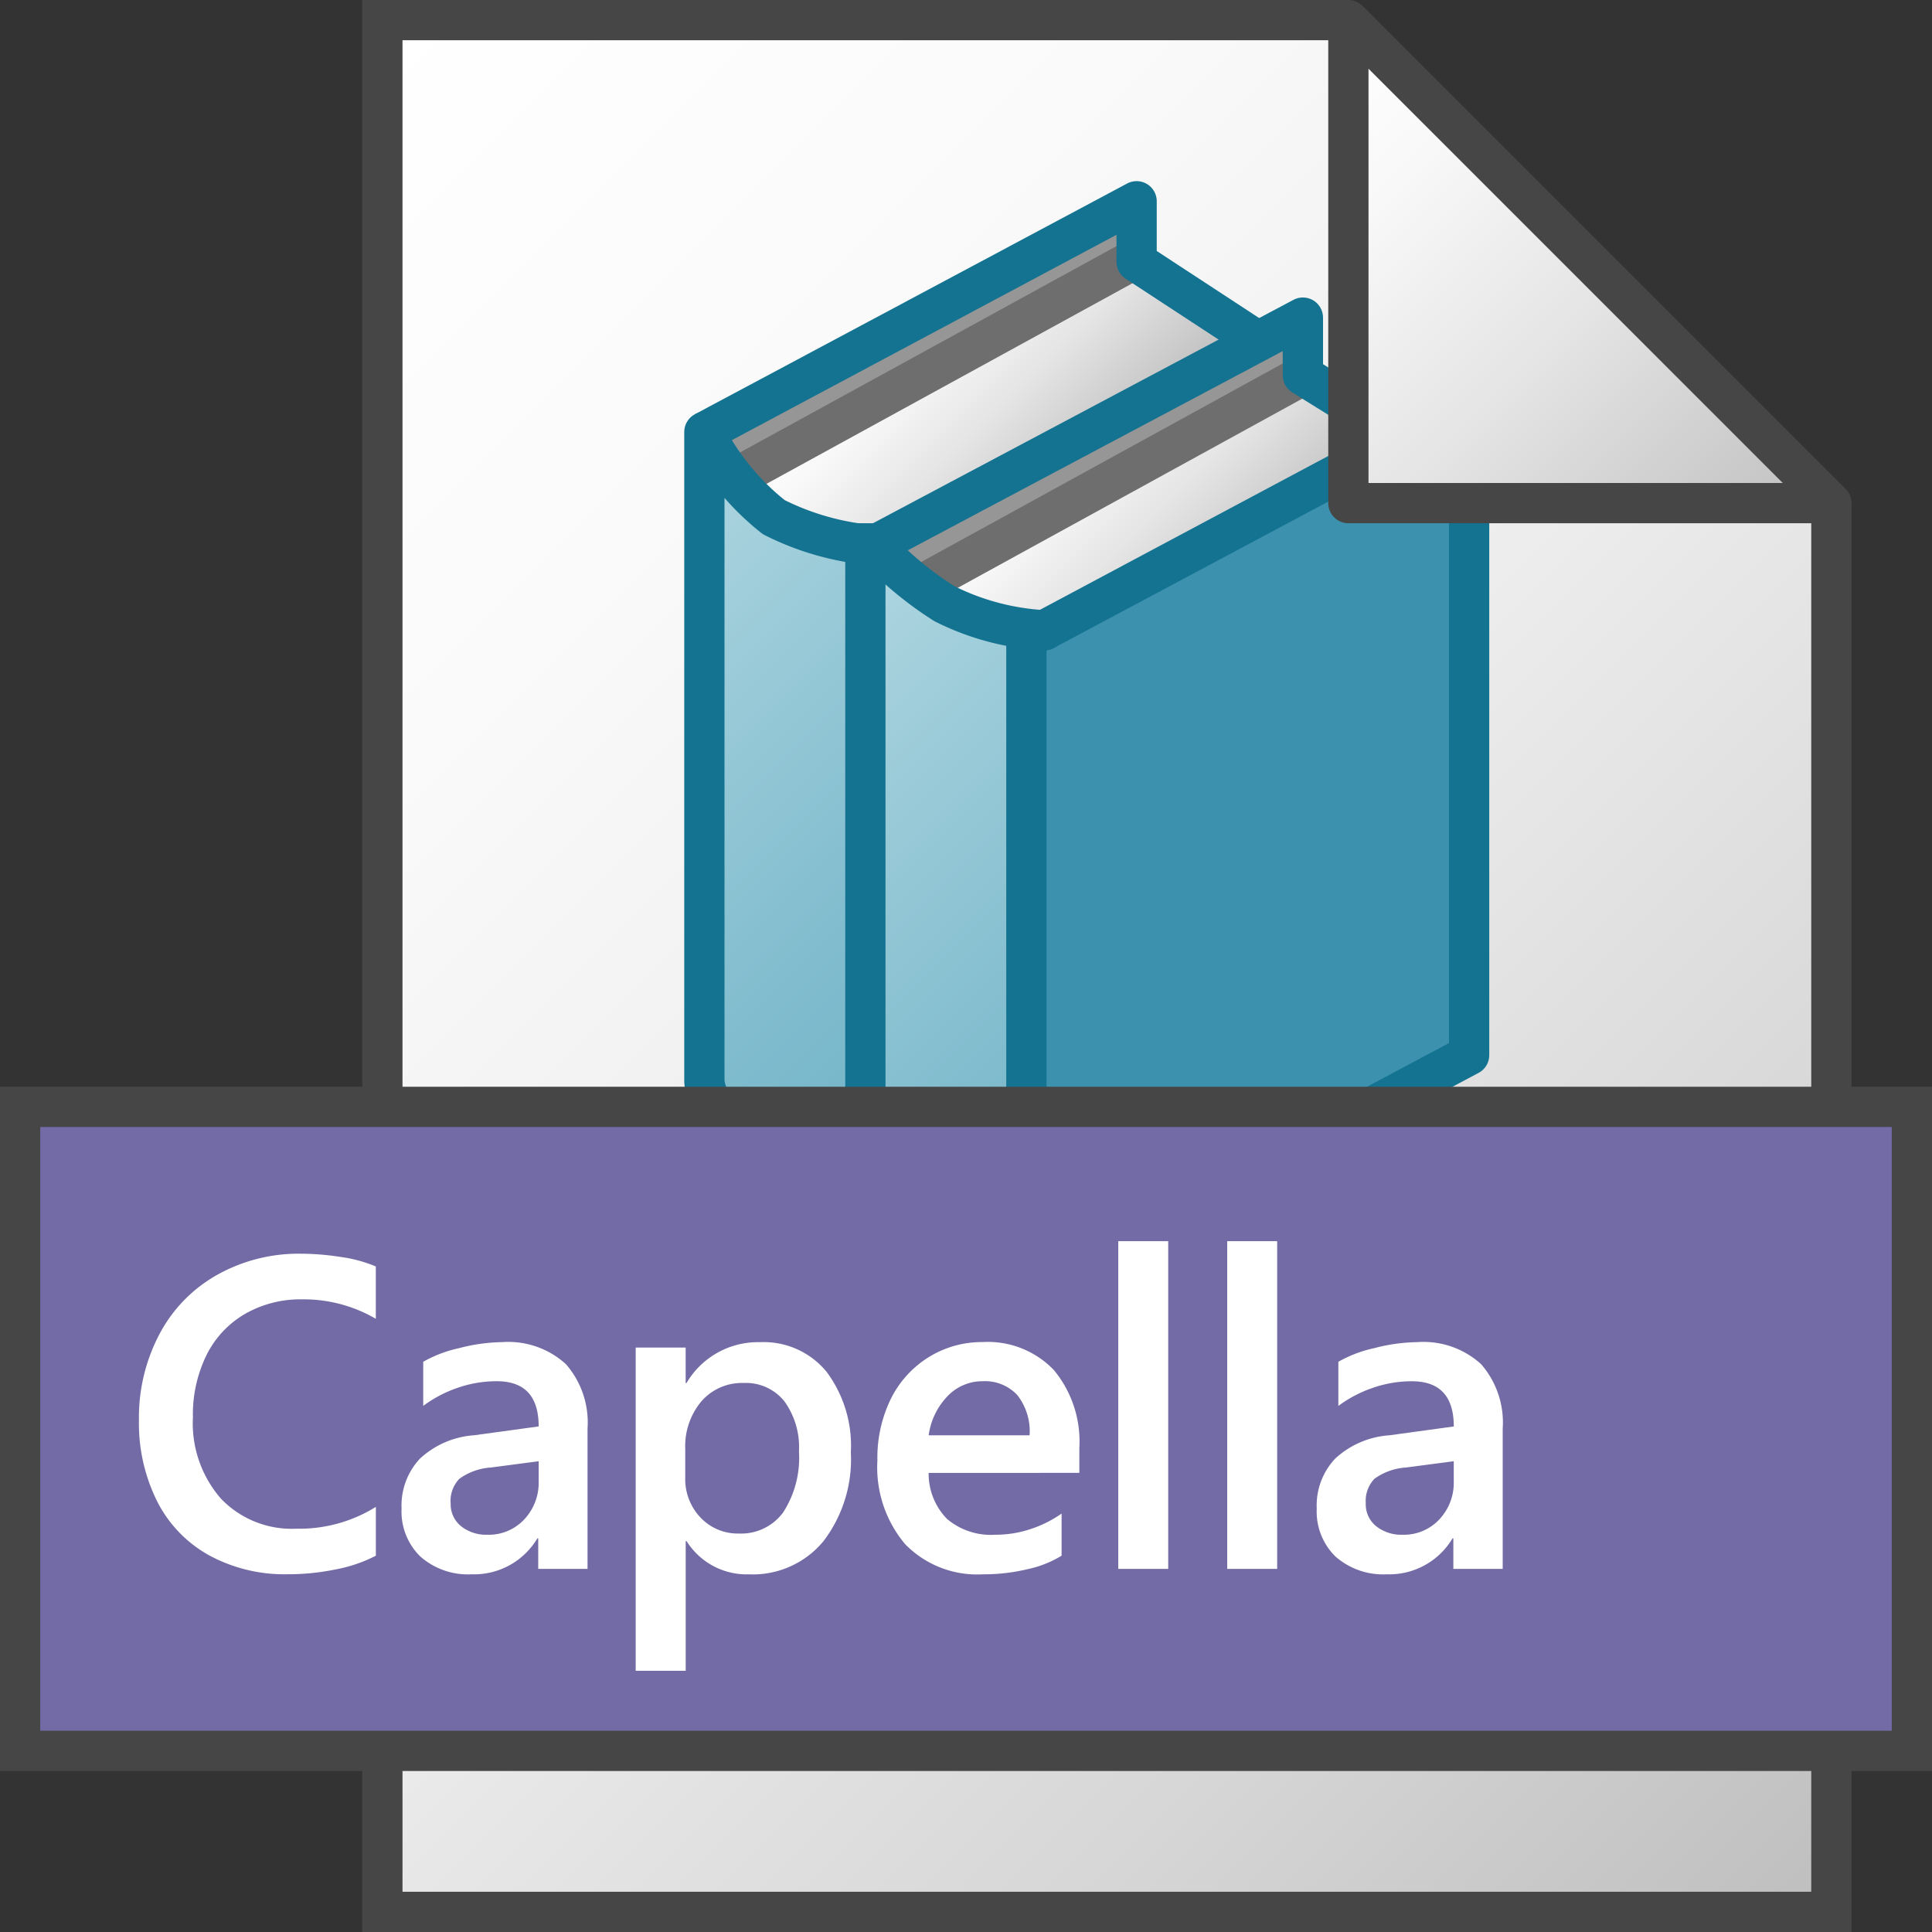 <svg id="Layer_1" data-name="Layer 1" xmlns="http://www.w3.org/2000/svg" xmlns:xlink="http://www.w3.org/1999/xlink" viewBox="0 0 48 48">
    <rect x="0" y="0" width="48" height="48" fill="#333333" stroke="none"/>
    <linearGradient id="linear-gradient" x1="3.705" y1="41.705" x2="45.205" y2="0.205" gradientTransform="matrix(1, 0, 0, -1, 0, 48)" gradientUnits="userSpaceOnUse">
      <stop offset="0" stop-color="#fff"/>
      <stop offset="0.232" stop-color="#fafafa"/>
      <stop offset="0.496" stop-color="#ededed"/>
      <stop offset="0.775" stop-color="#d6d6d6"/>
      <stop offset="1" stop-color="#bebebe"/>
    </linearGradient>
    <linearGradient id="paper_gradient" data-name="paper gradient" x1="22.115" y1="7.846" x2="26.717" y2="12.448" gradientUnits="userSpaceOnUse">
      <stop offset="0" stop-color="#fff"/>
      <stop offset="0.221" stop-color="#f8f8f8"/>
      <stop offset="0.541" stop-color="#e5e5e5"/>
      <stop offset="0.92" stop-color="#c6c6c6"/>
      <stop offset="1" stop-color="#bebebe"/>
    </linearGradient>
    <linearGradient id="New_Gradient_Swatch_4" data-name="New Gradient Swatch 4" x1="13.7" y1="14.533" x2="24.959" y2="25.793" gradientUnits="userSpaceOnUse">
      <stop offset="0" stop-color="#afd7e1"/>
      <stop offset="0.159" stop-color="#a4d0dc"/>
      <stop offset="0.706" stop-color="#80bcce"/>
      <stop offset="1" stop-color="#73b4c8"/>
    </linearGradient>
    <linearGradient id="paper_gradient-2" x1="26.119" y1="10.409" x2="30.732" y2="15.021" xlink:href="#paper_gradient"/>
    <linearGradient id="New_Gradient_Swatch_4-2" x1="18.156" y1="17.114" x2="29.416" y2="28.373" xlink:href="#New_Gradient_Swatch_4"/>
    <linearGradient id="paper_gradient-3" x1="30.5" y1="44.5" x2="42.5" y2="32.5" gradientTransform="matrix(1, 0, 0, -1, 0, 48)" xlink:href="#paper_gradient"/>
  <polygon points="33.321 0.5 9.5 0.5 9.5 47.5 45.5 47.5 45.5 12.679 33.321 0.5" stroke="#464646" stroke-miterlimit="10" fill="url(#linear-gradient)"/>
    <polyline points="17.799 12.162 28.122 6.517 31.033 8.132 21.684 13.355" fill="url(#paper_gradient)"/>
    <polygon points="28.056 5.103 28.056 6.506 17.799 12.151 17.5 10.733 28.056 5.103" fill="#969696"/>
    <path d="M21.722,29.029a3.961,3.961,0,0,1-2.668-.469C17.567,27.776,17.5,27.088,17.5,27.088V10.733A5.847,5.847,0,0,0,19.168,12.81a7.296,7.296,0,0,0,2.554.738Z" fill="url(#New_Gradient_Swatch_4)"/>
  <polyline points="21.978 14.55 32.278 9.326 34.873 10.88 25.944 15.659" fill="url(#paper_gradient-2)"/>
  <polyline points="32.37 7.918 32.37 9.326 21.912 15.068 21.722 13.548" fill="#969696" stroke="#6e6e6e" stroke-linejoin="round"/>
  <path d="M25.945,31.844a5.668,5.668,0,0,1-2.791-.688,2.449,2.449,0,0,1-1.431-2.127V13.548a8.703,8.703,0,0,0,1.739,1.449,6.276,6.276,0,0,0,2.483.662Z" fill="url(#New_Gradient_Swatch_4-2)"/>
  <polygon points="36.5 10.029 36.5 26.214 25.944 31.844 25.944 15.659 36.5 10.029" fill="#3c91af"/>
  <line x1="25.5" y1="31" x2="25.5" y2="16" fill="none" stroke="#147391" stroke-linejoin="round"/>
  <line x1="21.5" y1="29" x2="21.5" y2="13" fill="none" stroke="#147391" stroke-linejoin="round"/>
  <path d="M21.722,13.548a8.703,8.703,0,0,0,1.739,1.449,6.276,6.276,0,0,0,2.483.662" fill="none" stroke="#147391" stroke-linecap="round" stroke-miterlimit="10"/>
  <line x1="28.056" y1="6.511" x2="18.358" y2="11.826" fill="none" stroke="#6e6e6e" stroke-linejoin="round"/>
  <path d="M25.945,15.659,36.5,10.029V26.214l-10.556,5.63a5.667,5.667,0,0,1-2.791-.688,2.449,2.449,0,0,1-1.431-2.127,4.309,4.309,0,0,1-2.748-.496C17.487,27.749,17.5,26.854,17.5,26.854V10.733a6.278,6.278,0,0,0,1.725,2.116,6.687,6.687,0,0,0,2.497.699" fill="none" stroke="#147391" stroke-linecap="round" stroke-linejoin="round"/>
  <polyline points="17.5 10.733 28.239 5 28.239 6.506 31.15 8.412" fill="none" stroke="#147391" stroke-linejoin="round"/>
  <polyline points="21.722 13.548 32.37 7.891 32.37 9.326 34.99 10.953" fill="none" stroke="#147391" stroke-linejoin="round"/>
  <polygon points="33.5 0.5 33.5 12.5 45.5 12.5 33.5 0.5" stroke="#464646" stroke-linejoin="round" fill="url(#paper_gradient-3)"/>
  <rect x="0.5" y="27.5" width="47" height="16" fill="#726ba6" stroke="#464646" stroke-miterlimit="10"/>
    <path d="M9.338,38.651a3.589,3.589,0,0,1-.985.338,5.896,5.896,0,0,1-1.206.123,3.93,3.93,0,0,1-1.96-.475,3.17,3.17,0,0,1-1.289-1.349,4.346,4.346,0,0,1-.446-2.006,4.433,4.433,0,0,1,.516-2.148A3.623,3.623,0,0,1,5.409,31.666a4.132,4.132,0,0,1,2.054-.518,6.574,6.574,0,0,1,1.004.081,3.445,3.445,0,0,1,.87.236v1.3a3.555,3.555,0,0,0-1.837-.483,2.762,2.762,0,0,0-1.41.36,2.432,2.432,0,0,0-.959,1.024,3.352,3.352,0,0,0-.338,1.544,2.847,2.847,0,0,0,.698,2.025A2.431,2.431,0,0,0,7.356,37.98a3.599,3.599,0,0,0,1.982-.542Z" fill="#fff"/>
    <path d="M13.372,38.978v-.757H13.35a1.829,1.829,0,0,1-1.627.892,1.79,1.79,0,0,1-1.278-.44A1.56,1.56,0,0,1,9.977,37.48a1.7,1.7,0,0,1,.457-1.241,2.203,2.203,0,0,1,1.343-.58l1.606-.22q0-1.123-1.042-1.123a2.953,2.953,0,0,0-.98.167,3.101,3.101,0,0,0-.846.446V33.833a3.146,3.146,0,0,1,.889-.338,4.401,4.401,0,0,1,1.066-.15,2.125,2.125,0,0,1,1.593.55,2.206,2.206,0,0,1,.534,1.598v3.486Zm-2.175-1.627a.697.697,0,0,0,.258.567.999.999,0,0,0,.655.212,1.204,1.204,0,0,0,.913-.379,1.328,1.328,0,0,0,.36-.953v-.494l-1.187.156a1.5,1.5,0,0,0-.782.279A.791.791,0,0,0,11.196,37.351Z" fill="#fff"/>
    <path d="M21.139,36.084a3.349,3.349,0,0,1-.682,2.208,2.275,2.275,0,0,1-1.848.822,1.764,1.764,0,0,1-1.552-.827h-.021v3.223H15.794v-8.03h1.241v.881h.021a2.061,2.061,0,0,1,1.826-1.015,2.02,2.02,0,0,1,1.654.736A3.074,3.074,0,0,1,21.139,36.084ZM19.85,36.062a1.945,1.945,0,0,0-.363-1.248,1.222,1.222,0,0,0-1.012-.454,1.331,1.331,0,0,0-1.05.457,1.728,1.728,0,0,0-.4,1.182v.704a1.383,1.383,0,0,0,.381,1.002,1.27,1.27,0,0,0,.951.395,1.293,1.293,0,0,0,1.101-.526A2.495,2.495,0,0,0,19.85,36.062Z" fill="#fff"/>
    <path d="M23.072,36.594a1.607,1.607,0,0,0,.457,1.144,1.689,1.689,0,0,0,1.198.392,2.742,2.742,0,0,0,.896-.147,2.899,2.899,0,0,0,.752-.379v1.047a2.702,2.702,0,0,1-.838.333,4.654,4.654,0,0,1-1.111.129,2.498,2.498,0,0,1-1.939-.75,2.961,2.961,0,0,1-.688-2.081,3.32,3.32,0,0,1,.341-1.542,2.547,2.547,0,0,1,.945-1.029,2.511,2.511,0,0,1,1.33-.368,2.268,2.268,0,0,1,1.77.698,2.782,2.782,0,0,1,.631,1.934v.618Zm2.508-.935a1.456,1.456,0,0,0-.306-.999,1.092,1.092,0,0,0-.859-.344,1.194,1.194,0,0,0-.875.373,1.727,1.727,0,0,0-.467.97Z" fill="#fff"/>
    <path d="M27.783,38.978V30.836h1.241v8.143Z" fill="#fff"/>
    <path d="M30.49,38.978V30.836h1.241v8.143Z" fill="#fff"/>
    <path d="M36.108,38.978v-.757h-.021a1.828,1.828,0,0,1-1.627.892,1.793,1.793,0,0,1-1.279-.44,1.563,1.563,0,0,1-.467-1.192,1.698,1.698,0,0,1,.457-1.241,2.202,2.202,0,0,1,1.342-.58l1.606-.22q0-1.123-1.042-1.123a2.951,2.951,0,0,0-.98.167,3.101,3.101,0,0,0-.846.446V33.833a3.152,3.152,0,0,1,.889-.338,4.396,4.396,0,0,1,1.067-.15,2.126,2.126,0,0,1,1.593.55,2.204,2.204,0,0,1,.534,1.598v3.486Zm-2.176-1.627a.697.697,0,0,0,.258.567,1.001,1.001,0,0,0,.656.212,1.202,1.202,0,0,0,.912-.379,1.326,1.326,0,0,0,.36-.953v-.494l-1.187.156a1.498,1.498,0,0,0-.782.279A.791.791,0,0,0,33.933,37.351Z" fill="#fff"/>
</svg>
